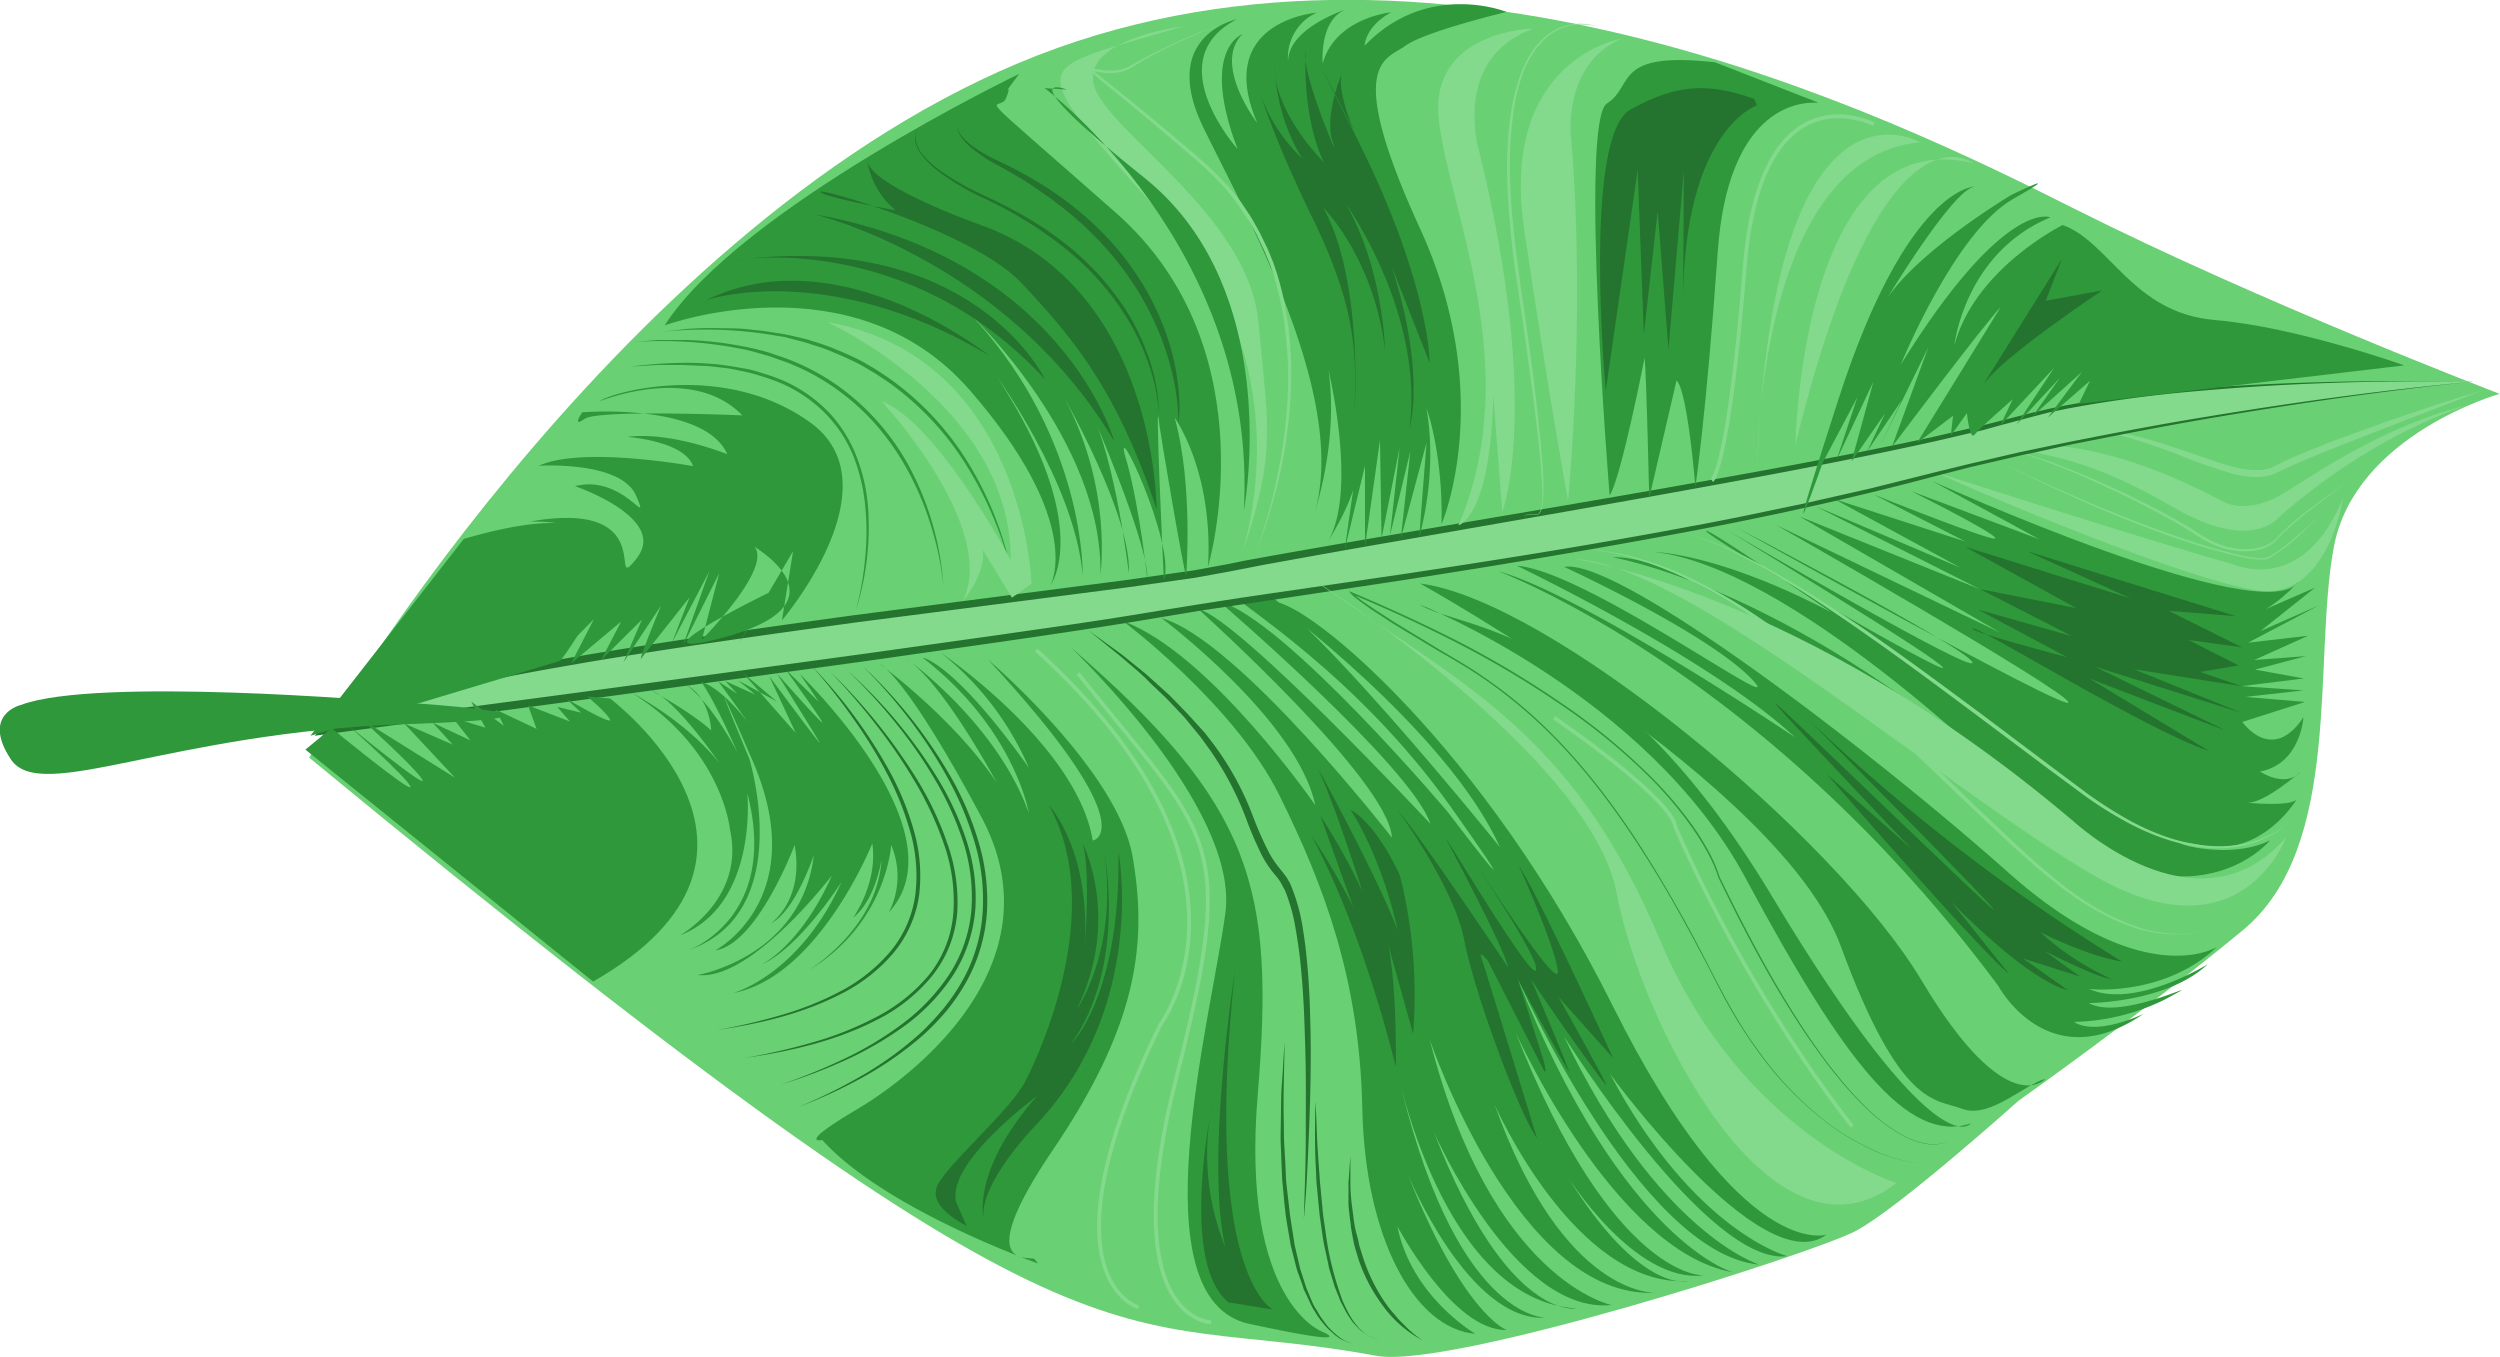 <svg id="r2" xmlns="http://www.w3.org/2000/svg" viewBox="0 0 650 352.8">
  <title>r2</title>
  <g>
    <g>
      <path d="M748.1,394.3s-37.6,10.6-43.1,39.8,2.5,78-23.6,99.6-58.4,44.4-58.4,44.4-31.3,28.1-42.4,33.9S475.2,648,456,644.4c-71.9-13.3-68.2,16.9-277.4-155.5,0,0,77.4-135.7,184.4-180.6s226.7,13.8,274.8,38S748.1,394.3,748.1,394.3Z" transform="translate(-98.2 -291.9)" fill="#69d074"/>
      <path d="M697.1,478.4s-.7,12.1-11.3,14.1c0,0,6.6,4.5,10.6,0,0,0-9.5,8.4-14,8.1,0,0,11,1.1,12.9-.8,0,0-9,15.1-24.6,11.9s5,5.1,17.7-1.3c0,0-17.8,22-54.3-1.3s-92.6-73.4-116.7-72.3c0,0,43.8,6.9,101.8,56.9,0,0-55.9-54.6-91-58.3,0,0,35.3.5,93.4,47.4s1.1,1.5,1.1,1.5-79.9-55.4-80.9-54.4,62.4,37.8,61.6,35.6-56-35.7-56-35.7,65,38.1,63.6,34.3-61.4-35.1-61.4-35.1,86.9,48.5,86.4,45.5-76-46.1-76-46.1l58.3,28-52.2-30.2,46.9,18.9-42.8-21.6,37.7,16-32.7-17.8,34,11-23.8-12.2s32.2,12.9,31.6,11.3-21.9-12.2-21.9-12.2l33.3,12.5L600.6,417s86.7,39.2,95.2,26.1c0,0-6.2,7.2-12.5,8.9l16.8-7.3L685.9,456l15.2-6.7-18.4,9.7,15.6-1.8-14,6.3,13.4-1-13.2,3.5,12.7,2.3-16.2,2,16.1,1.1L682,473.1l15.5,1.3-16.3,5.2S688.9,490.7,697.1,478.4Z" transform="translate(-98.2 -291.9)" fill="#2e983b"/>
      <path d="M679.5,452.1l-54.3-16.9,27,12.3-43-13.4L638,450l-24.9-4.9,23.8,12.2-24.4-6.9,23.2,12.4s-26.3-6.9-24.6-7.5,44.4,26.1,61.5,31.9l-31.2-18.9s37.1,14.3,34.8,13.2l-33.4-16.3,38.1,12-27.9-11.3,27.9,4.4-10.7-3.7,10-1.7-13-6.6,13.9,1.9-19.1-9.5Z" transform="translate(-98.2 -291.9)" fill="#24732e"/>
      <path d="M674.6,538.1s-18.9,12.1-54.3-19.4S519,436.8,504.9,439.3c0,0,36.8,16.9,48.6,29s-42.6-28-60.9-29.3c0,0,50.2,24,72.3,44.6,0,0-55.3-37.2-77.2-43.2,0,0,68.9,25.5,130.1,107.9,0,0,13,24.2,37.7,7.2,0,0-12,5.9-18.1,2.1a56.1,56.1,0,0,0,24.2-6.1l.5-.3c12.1-6.5-12.1,6.5-20.8,1.5,0,0,20.3-.1,30.9-10.1,0,0-19,11.8-30.9,6.4C641.2,549.1,660.8,551.2,674.6,538.1Z" transform="translate(-98.2 -291.9)" fill="#2e983b"/>
      <path d="M649.9,541.9a488.9,488.9,0,0,1-81.8-63.2s48,48.3,48.5,49.7-57.2-54.7-56.8-53.6,35.4,37.8,35.4,37.8l-22-19.4s38.5,44.5,47.4,52l-15.2-19s19.1,20.1,30.5,23.2l-11.7-8.3,14.8,4.7-9.3-6.7s12.3,6.3,16.7,7.2.7.1.7.1a70.5,70.5,0,0,1-18.5-12.2S640.3,540.3,649.9,541.9Z" transform="translate(-98.2 -291.9)" fill="#24732e"/>
      <path d="M692.6,509.6s-11.6,31.9-49.5,10.2-105.6-81.1-135.7-82.6c0,0,58.8,8.1,129.5,67.9C636.9,505,669.6,536.1,692.6,509.6Z" transform="translate(-98.2 -291.9)" fill="#83d98c"/>
      <path d="M692.8,506.2a20.1,20.1,0,0,1-4.7,3.2l-2.6,1.2-2.7.9a34.2,34.2,0,0,1-11.4.8c-7.6-.8-14.9-3.6-21.6-7.4a100.5,100.5,0,0,1-9.7-6.2l-9.2-6.8-18.3-13.7c-12.2-9.1-24.4-18.2-37-26.7-6.3-4.3-12.7-8.4-19.3-12.1-3.3-1.9-6.7-3.7-10.1-5.2a56.5,56.5,0,0,0-10.7-3.8,56.6,56.6,0,0,1,10.8,3.6c3.5,1.5,6.9,3.2,10.3,5,6.7,3.7,13.1,7.7,19.5,11.9,12.7,8.4,24.9,17.5,37.2,26.6l18.2,13.7,9.1,6.8a111.7,111.7,0,0,0,9.5,6.2c6.5,3.8,13.7,6.7,21.2,7.5a33.9,33.9,0,0,0,11.3-.6l2.7-.8,2.6-1.1A20.1,20.1,0,0,0,692.8,506.2Z" transform="translate(-98.2 -291.9)" fill="#83d98c"/>
      <path d="M677.1,530.6a16.9,16.9,0,0,1-5.5,3,24.1,24.1,0,0,1-6.2,1.2,34.1,34.1,0,0,1-12.5-1.8c-8-2.7-15.2-7.4-21.8-12.8l-2.5-2-2.4-2.1-4.7-4.2-9.2-8.6L594,485.8c-12.2-11.5-24.8-22.8-38.6-32.4a132.9,132.9,0,0,0-21.8-12.5,88.7,88.7,0,0,0-11.9-4.2,67,67,0,0,0-12.4-2.1,67.2,67.2,0,0,1,12.5,1.8,89.1,89.1,0,0,1,12,4,133,133,0,0,1,22.1,12.3,233.5,233.5,0,0,1,20.1,15.4c6.4,5.4,12.7,11.1,18.8,16.9L613,502.6l9.2,8.7,4.7,4.3,2.4,2.1,2.4,2c6.4,5.4,13.5,10.1,21.4,12.9a33.7,33.7,0,0,0,12.3,2.1,23.9,23.9,0,0,0,6.2-1.1A16.9,16.9,0,0,0,677.1,530.6Z" transform="translate(-98.2 -291.9)" fill="#83d98c"/>
      <path d="M707.4,421.4s-3.9,26.8-22.4,24-71.3-24.9-83.7-30.8c0,0,54.9,17.7,77.5,24C678.8,438.6,696.9,447.1,707.4,421.4Z" transform="translate(-98.2 -291.9)" fill="#83d98c"/>
      <path d="M740.1,397.2s-23.9,6.7-49.4,29.2c0,0-7,9.4-27.6-2.7s-34.7-14.5-44.6-15.1c0,0,19.5-6.7,57.9,13.8,0,0,6.3,3.7,16.3-2.7S720.7,401.6,740.1,397.2Z" transform="translate(-98.2 -291.9)" fill="#83d98c"/>
      <path d="M708.9,416.8l-10.1,7.8a73.6,73.6,0,0,0-9.5,8.5,11.5,11.5,0,0,1-6.1,2.1,18.6,18.6,0,0,1-6.4-.6,24.1,24.1,0,0,1-5.9-2.5c-1.8-1.2-3.6-2.3-5.4-3.4a244.5,244.5,0,0,0-22.8-11.6c-3.9-1.8-7.8-3.4-11.8-4.9l-3-1.1-3-1-1.5-.5-1.6-.4a25,25,0,0,0-3.1-.6,25,25,0,0,1,3.2.5l1.6.4,1.5.4,3.1,1,3,1c4,1.5,8,3.1,11.9,4.8s7.8,3.5,11.6,5.4,7.6,3.9,11.3,6c1.8,1.1,3.6,2.3,5.4,3.4a23.6,23.6,0,0,0,5.8,2.5,18.2,18.2,0,0,0,6.3.6,11.2,11.2,0,0,0,5.9-2,72.7,72.7,0,0,1,9.6-8.5Z" transform="translate(-98.2 -291.9)" fill="#83d98c"/>
      <path d="M743.7,393.4l-25.6,9.9-12.8,5c-4.2,1.7-8.5,3.4-12.6,5.3l-1.5.7-1.7.8a12.2,12.2,0,0,1-3.6.8,22.9,22.9,0,0,1-7.1-.8,128.4,128.4,0,0,1-13-4.5c-8.5-3.3-17.1-6.2-26.2-7.5a79.9,79.9,0,0,1,13.6,2.1c4.5,1.1,8.8,2.5,13.2,4s8.6,3.1,13,4.2a21.7,21.7,0,0,0,6.5.7,10.2,10.2,0,0,0,3.1-.7l3-1.5c4.2-2,8.5-3.6,12.7-5.3l12.9-4.7Q730.6,397.3,743.7,393.4Z" transform="translate(-98.2 -291.9)" fill="#83d98c"/>
      <path d="M704,423.3c-2.8,2.8-5.6,5.6-8.5,8.3a58.9,58.9,0,0,1-4.6,3.7l-2.5,1.6a5.6,5.6,0,0,1-1.5.5h-1.5a39.9,39.9,0,0,1-5.9-1l-5.8-1.5c-3.8-1.1-7.6-2.3-11.3-3.6-7.5-2.7-14.8-5.6-22.1-8.8l-10.8-4.9-10.7-5.2,10.8,5,10.9,4.8c7.3,3.1,14.7,6,22.1,8.6,3.7,1.3,7.5,2.6,11.3,3.7l5.7,1.5a39.6,39.6,0,0,0,5.8,1c2,.4,3.7-.9,5.3-2s3.1-2.4,4.6-3.7C698.3,428.8,701.2,426.1,704,423.3Z" transform="translate(-98.2 -291.9)" fill="#83d98c"/>
      <path d="M573.1,612.9s-22.2,7.5-55.6-59.5-78.8-104.8-88.3-105.1c0,0,45.4,33.6,59,63.9,0,0-71.3-88.7-69-65.5.2,1.8,31.6,20.2,56.5,55.4s-1.1.9-1.1.9-42.4-50.2-59.5-54.8c0,0,50.2,43.1,55,57.9,0,0-49.6-53.2-60.4-55.9,0,0,49.8,44.7,50.4,59.5,0,0-40-51.5-59.9-57.1,0,0,35.3,26.4,40,48.7,0,0-27.3-39.6-50-47.9,0,0,28.9,21.6,40.6,45.2s20.9,48,21.6,81.5,13.4,57.2,29.4,58.6c0,0-16.6-9.6-20.3-28,0,0,14.4,27.3,28.4,27,0,0-11.3-4-25.9-41,0,0,15.8,39,36.1,37.8,0,0-24.2.7-38.8-65.1,0,0,11.8,60.6,46.8,62.7,0,0-18,3.6-37.1-45.9,0,0,20.8,47.6,46.2,45,0,0-31.3-6.2-47.3-69.1,0,0,22.9,67.9,58.8,65.9,0,0-23.9,1.5-41.9-48.9,0,0,20.8,47.5,50.3,45.9,0,0-12.4,3.5-31.4-27.3,0,0,17.5,28,35.5,25.8,0,0-23.5,1.4-49-63.3,0,0,25.6,57.1,56.6,62.5,0,0-28.6-7.6-56-76.3,0,0,31.6,71.4,62.8,74.3,0,0-26.3-8-50.8-59.4,0,0,37.4,59.9,58.1,57.2,0,0-24.3-6.3-46.1-47.4C516.7,571,556.4,625.5,573.1,612.9Z" transform="translate(-98.2 -291.9)" fill="#2e983b"/>
      <g>
        <path d="M741.4,391.1s-78.7-1.9-119.6,9.9-179,33-206,38.9-217,24-233.1,42c0,0,183.1-24.1,214.9-29.9s129.2-17.1,199.6-35.7S741.4,391.1,741.4,391.1Z" transform="translate(-98.2 -291.9)" fill="#83d98c"/>
        <path d="M741.4,391.1c-23.7-.3-47.3.3-70.9,2.4a337,337,0,0,0-35.1,4.7l-4.3.9-4.3,1.1-8.6,2.3-4.3,1.2-4.3,1-8.6,2c-23.1,5.1-46.4,9.4-69.7,13.6s-46.6,8.2-69.9,12.3c-11.7,2-23.3,4.1-34.9,6.2l-8.7,1.7-8.8,1.6-17.6,2.5L321,453.7c-23.4,3.2-46.9,6.5-70.2,10.4-11.6,2-23.3,4.1-34.8,6.7-5.8,1.3-11.5,2.7-17.1,4.4-2.8.9-5.6,1.8-8.3,2.9s-5.4,2.4-7.2,4.3l-.9-1.7q70.2-9.2,140.3-18.8l35-4.9c11.7-1.7,23.4-3.3,35-5.2s23.3-3.8,35-5.5l35-5.1c23.3-3.5,46.6-7.2,69.8-11.5l8.7-1.6,8.7-1.7,17.3-3.6,17.2-3.9,17.2-4.3,8.6-2.1,8.6-2,4.3-1,4.3-.9,8.7-1.8c11.6-2.3,23.2-4.5,34.8-6.4C694.5,396.5,717.9,393.3,741.4,391.1Zm0,0c-23.5,2.4-46.8,5.8-70.1,9.8-11.6,2-23.2,4.3-34.8,6.6l-8.6,1.9-4.3.9-4.3,1-8.6,2-8.6,2.2c-22.8,6.1-45.9,11.1-69.1,15.4s-46.5,8.2-69.8,11.8l-35,5.3-17.5,2.6-17.4,2.9c-11.7,1.9-23.3,3.6-35,5.3l-35.1,5q-70.1,9.7-140.3,19l-2.9.4,2-2c2.4-2.4,5.2-3.6,7.9-4.8s5.6-2.1,8.5-3c5.7-1.7,11.5-3.2,17.2-4.5,11.6-2.6,23.2-4.7,34.9-6.7,23.3-3.9,46.8-7.2,70.2-10.4l70.4-9.1,17.5-2.5,8.7-1.6,4.4-.9,4.4-.8c11.6-2.1,23.3-4.1,35-6.1,23.3-4,46.7-7.9,70-12s46.6-8.3,69.7-13.3l8.6-2,4.3-1,4.3-1.1,8.6-2.2,4.3-1,4.4-.9a337.5,337.5,0,0,1,35.2-4.5C694,391.1,717.7,390.7,741.4,391.1Z" transform="translate(-98.2 -291.9)" fill="#24732e"/>
      </g>
      <path d="M517.6,567s-19.4-42.4-24.5-50c0,0,8.8,19.4,10.1,26.9s-17-21.2-24.6-32.1c0,0,16.6,24,18.8,30.9a3.4,3.4,0,0,1,.2,1.3c-.5,3.9-21.7-31.7-23.6-34.3,0,0,15.8,29.6,16.3,33.7,0,0-22.1-33-28.7-40.9,0,0,14.7,20.1,17.3,33.8s14.3,45.2,18.9,51.5c0,0-13.7-44.9-14.5-47s1.7.8,1.7.8l14.2,27.8c1.6,3.2.4-1.5.4-1.5l-6.8-21.5s13.8,25.6,13.3,23.9-10.6-25.8-10.2-24.5,20.5,29.8,19.9,28.1-12.4-22.8-12.4-22.8Z" transform="translate(-98.2 -291.9)" fill="#24732e"/>
      <path d="M462.2,519.6a128.1,128.1,0,0,1,3.4,41.1l-8.1-29.1s3.9,7.1,3.6,37.7c0,0-8-34.3-22-60.3,0,0,15,22.4,16,32.8L441.5,504s13.3,20.1,14.4,31c0,0-8.5-28.9-15.1-43.5,0,0,16.5,30.3,20.8,42.4,0,0-3.3-17.1-12.2-31.4C449.5,502.5,455.7,505.5,462.2,519.6Z" transform="translate(-98.2 -291.9)" fill="#24732e"/>
      <path d="M628.9,573.2" transform="translate(-98.2 -291.9)" fill="#54ed74"/>
      <path d="M630,572.4s-10,11.6-32.2-25.6-96.5-98.9-130.4-103.2c0,0,93.8,52,109.4,94.3s24.5,39.6,31.6,42.3S624.8,573.7,630,572.4Z" transform="translate(-98.2 -291.9)" fill="#2e983b"/>
      <path d="M610.6,584s-8.7,12.5-51.7-59.1-82.1-69.3-91.5-75.8c0,0,59.1,23.5,84.7,71.2S594.2,589.4,610.6,584Z" transform="translate(-98.2 -291.9)" fill="#2e983b"/>
      <path d="M442.1,638.2s-21.4-7.4-16.9-61.6-1.1-75.3-48.7-116.5c0,0,44,41.6,40.3,69.2S393.5,629.7,423,636.1,442.1,638.2,442.1,638.2Z" transform="translate(-98.2 -291.9)" fill="#2e983b"/>
      <path d="M429.2,632.4s-18.5-8.4-9.9-88.1c0,0-7.8,49.3-2.5,71.9a64.5,64.5,0,0,1-3.1-38.8s-9.3,42.3,3.9,53.1Z" transform="translate(-98.2 -291.9)" fill="#24732e"/>
      <path d="M355.1,463.4l1,.9c5.7,5,33.2,30.3,36.6,50.5,3.9,22.6,1.1,43.8-20.7,76s-5.7,27.4-4.8,28.5l.9,1.1s-39.8-14-56.1-32.1c0,0-7,1.5,8.9-7.9s52.5-38.5,32.5-76-26.5-39.9-26.5-39.9,28,20.5,35.9,41.2c0,0-17.1-34.8-29.5-43,0,0,23.9,16.8,32.4,40.6,0,0-3.6-21.8-27.6-40.4,0,0,7.9,1,27.6,28.6a77.2,77.2,0,0,0-22.9-29.9s35.4,24,39.5,48.8C382.3,510.6,396.4,507.9,355.1,463.4Z" transform="translate(-98.2 -291.9)" fill="#2e983b"/>
      <path d="M389,513.4s7.6,39.6-20.9,70.4c0,0-15.2,15.3-14.2,24.8,0,0-3.1-12.5,14-31.8,0,0-23.8,17.4-21.1,27.7l2.7,6.1s-9.6-4.5-7.8-9.9,19.6-20.2,23.3-28.1c0,0,22.2-41.8,6-71.2,0,0,11.3,11.9,9.1,38.6,0,0,1.9-22.3-.5-29,0,0,10.2,19.4-1.4,43.3,0,0,10.6-15.1,7.2-40.2,0,0,5.7,29-8.7,49.2C376.8,563.3,389.6,550.7,389,513.4Z" transform="translate(-98.2 -291.9)" fill="#24732e"/>
      <path d="M306.2,467.2s42.5,40.9,23.1,61.9a20.6,20.6,0,0,0,.6-17.5s-1.1,20.5-21.8,32.8c0,0,18.3-10.9,19.3-29.1,0,0-1.5,10.6-7.4,15.2,0,0,6.5-8.9,5-19.3,0,0-13.9,34.7-36.2,38.9,0,0,17.2-4.6,28.2-28.9,0,0-10.8,17-20.8,21.5,0,0,10.2-4.9,18.3-23.2,0,0-20.9,27.5-34.9,25.9,0,0,27.1-4.7,30.2-31.2,0,0-4.8,14.6-11.2,17.8,0,0,8.8-6,6.2-20.4,0,0-9.6,25.7-20.6,27.4,0,0,25.3-13.4,9.6-49.5s-.8-.4-.8-.4,12.4,40-15.7,49.8c0,0,23.6-8.4,15.2-40.8,0,0,2.9,29-17.5,37,0,0,17-9.5,13-27.5,0,0-1.9-20.9-25.6-35.6,0,0,14.3,7.4,22.9,18.4,0,0-11.3-16.6-17.8-19,0,0,10.5,5.7,15.6,10.4,0,0-.2-8.4-6.4-11.8,0,0,6.1,4.1,13.2,17.5,0,0-5.7-13.3-9.4-18.3,0,0,6,1,15.9,15.6L285,469.1l4.9,3.2-3.1-3.3,7.8,3.5-4.5-3.7,10.1,5.5-8.9-7.5,13.8,15.7-6.9-14.8s13.4,18.1,13.1,17.3-11.1-18-11.1-18,12.2,13.8,11.8,12.7-9.6-13.8-9.6-13.8l8.7,8.5Z" transform="translate(-98.2 -291.9)" fill="#2e983b"/>
      <path d="M256.8,473.5s53.9,40.3-4.4,73.6l-74.8-60.3,6.8-5.6s21.3,17.5,20.5,15.2-16.4-16.1-16.4-16.1,21.3,17.4,19.5,14.3S192.3,479,192.3,479l24.2,15.1-13.2-14.1,12.6,5.5-5.2-5.7,9.8,4.6-4.6-5.9,8.5,2.6-3.7-6.8,8.5,6.3-2.1-4.2,10.6,5-2.2-6.1,10.9,4.2-3.3-3.8,6.2,1.5-3.8-3.6s11.9,7,11.3,5.4-5.9-6-5.9-6Z" transform="translate(-98.2 -291.9)" fill="#2e983b"/>
      <path d="M473,428.2s14.4-33.3-5.6-76.9-8.8-43.8-3.8-47.5,26.3-8.8,26.3-8.8-20.5-8.3-36.9,8.8c0,0,.1-5,6.9-8.7,0,0-14.5,1.4-17.8,13.3,0,0-1-11.5,6.2-14.1,0,0-15.2,4.8-15.2,13.6a12.8,12.8,0,0,1,7.4-12.7s-26.8,2.1-15.4,28.7c0,0-11.7-15.2-3.9-23.1,0,0-11.1,4-1.2,29.9,0,0-20.8-23.2-.2-33.8,0,0-20.4,4.2-8.7,28.2s39.3,73,28,102.8c0,0,7.4-19.6,4.5-39.8,0,0,8,32.9-.7,45.4,0,0,9-13.3,8.1-21.1l-3.2,22.5,5.3-21.9V434l3.9-27.7.4,25.6,4.7-23.6-2.5,22.8,5.3-21.9-2.5,22.8,6.7-25-1.9,24.5s4.9-16.1,1.9-33.3C469.2,398.2,473.4,409.9,473,428.2Z" transform="translate(-98.2 -291.9)" fill="#2e983b"/>
      <path d="M469.9,386.2s.1-20.7-19.2-58.9-.4-1.2-.4-1.2-5.2-11.8-2.9-15.9c0,0-4.4,10-3.1,17.1a12.6,12.6,0,0,0,.5,1.7c2.5,7.1-8.7-19-7.1-23.8,0,0-1.2,16.4,4.7,28.9,0,0-13-12.7-12.9-25.5,0,0,.2,13.6,7.4,24.6a41.8,41.8,0,0,1-12.1-20.6s2.8,11.7,14.9,36.5,10.9,37,10.7,49.7c0,0,2.3-34.2-8.2-53,0,0,13.2,13.1,16.1,37,0,0-.4-21-10.3-38.1,0,0,20.5,28.4,16.7,58.4,0,0,4.3-14.2-4.7-42Z" transform="translate(-98.2 -291.9)" fill="#24732e"/>
      <path d="M412.3,439.2s16.6-56.2-24-92-30.2-25.4-28.5-29.8-.4-1.2-.4-1.2l3.8-5.1S290.6,346,271,376.5c0,0,49-18,79.3,16.8s21,50.8,21,50.8,11.5-15.1-13.6-53.8l-1.1-1.6s21.1,28.7,23.1,52.8c0,0,.9-34.7-27.9-66.5l-1-1.1s34.3,32.8,33.5,67.4c0,0,3.3-22.3-9.4-46,0,0,17.6,30.8,16.8,45.7,0,0-3.4-29.3-10-42.5,0,0,15.3,34.9,14.8,44,0,0-1.8-17.4-5.2-30.1l-.4-1.3c-3.6-12.8,13.2,22.5,9.9,31.7,0,0-2.6-55-1.1-40,.2,1.8,6.1,36.8,6.9,38.9,0,0,1.9-23.7-3-41.2C403.6,400.5,413.7,414.3,412.3,439.2Z" transform="translate(-98.2 -291.9)" fill="#2e983b"/>
      <path d="M404.6,402a56.4,56.4,0,0,0-1.5-12.5,70.4,70.4,0,0,0-3.9-12,75.7,75.7,0,0,0-13.5-21.1,80.7,80.7,0,0,0-9-8.7c-1.6-1.4-3.3-2.6-4.9-3.9l-2.6-1.8-2.6-1.8c-3.5-2.4-7.2-4.3-10.9-6.4a38.2,38.2,0,0,1-5.2-3.7,16.1,16.1,0,0,1-2.2-2.3,5.6,5.6,0,0,1-1.2-2.9,5.5,5.5,0,0,0,1.4,2.7,16,16,0,0,0,2.3,2.1,37.4,37.4,0,0,0,5.4,3.3,124.2,124.2,0,0,1,11.3,5.9,87.9,87.9,0,0,1,10.5,7.3,79.7,79.7,0,0,1,9.3,8.8,75.9,75.9,0,0,1,7.7,10.3,68.3,68.3,0,0,1,5.7,11.5,60.5,60.5,0,0,1,4.1,18.7A38.3,38.3,0,0,1,404.6,402Z" transform="translate(-98.2 -291.9)" fill="#24732e"/>
      <path d="M399.5,399.6a45.8,45.8,0,0,0-2.5-12.6,59.3,59.3,0,0,0-5.3-11.6,71,71,0,0,0-16.8-19.1,103.1,103.1,0,0,0-21.9-13.3,65.9,65.9,0,0,1-11-6.7,22.3,22.3,0,0,1-4.5-4.6,7.6,7.6,0,0,1-1.3-3,4.4,4.4,0,0,1,.7-3.1,4.3,4.3,0,0,0-.5,3.1,7.4,7.4,0,0,0,1.3,2.9,22,22,0,0,0,4.6,4.4,65.7,65.7,0,0,0,11.1,6.4l5.8,2.8c1.9,1,3.8,2,5.7,3.1a87.5,87.5,0,0,1,10.7,7.3,70.1,70.1,0,0,1,16.9,19.5C396.6,382.6,399.5,391,399.5,399.6Z" transform="translate(-98.2 -291.9)" fill="#24732e"/>
      <path d="M398.9,424.3s.2-57.4-45.7-73.9c0,0-28.5-10-29.5-16.7a21,21,0,0,0,7.4,12.9s-19.1-3.5-19.6-4.8,40,10.6,52.2,23.6S388.4,392.3,398.9,424.3Z" transform="translate(-98.2 -291.9)" fill="#24732e"/>
      <path d="M387.9,406.6s-13.2-47.4-78-59C309.9,347.6,359.7,359.4,387.9,406.6Z" transform="translate(-98.2 -291.9)" fill="#24732e"/>
      <path d="M369.9,390.5s-18.6-38.9-80.2-31C289.8,359.5,334,351.7,369.9,390.5Z" transform="translate(-98.2 -291.9)" fill="#24732e"/>
      <path d="M355.5,384.4l-1.4-1c-7.2-5.3-41.5-28.7-72.4-13.4C281.7,369.9,313.1,359.1,355.5,384.4Z" transform="translate(-98.2 -291.9)" fill="#24732e"/>
      <path d="M571,318.6h-1c-4.5-.1-22.6,1.7-25.2,38.9-3,42.4-5.8,61-5.8,61s-2-25-4.9-27.7L527,421.4s-.7-31.7-1.2-36.5c0,0-6.2,31.7-9.1,35.8,0,0-7.9-97.4-.7-101.9s1.4-13.7,28.1-10.7" transform="translate(-98.2 -291.9)" fill="#2e983b"/>
      <path d="M555,319.3s-19.1,6.2-19.2,51.4l.2-34.5-4,46.5-2.8-35.9-3.6,32L524,336l-8.3,57.5s-6.1-66.1,6.4-73.1,20.8-6.8,32.2-2.8" transform="translate(-98.2 -291.9)" fill="#24732e"/>
      <path d="M723.3,386.9s-28-10-49.3-11.8-27.3-20.3-39.5-24.7c0,0-22.9,11.3-28.2,31.4,0,0,2.6-24.1,25-33.4,0,0-11.9-5.2-38.9,38.3,0,0,14-34.4,29.1-43s-.4-1.1-.4-1.1-26.3,15.7-33.5,28.9c0,0,18-30.2,24-31.1,0,0-17.5,0-35.4,55.3l-5,15.6c-9.8,31.2.9.9.9.9l9-17-5.4,16.3,9.6-20.4-5.7,20.8,8.7-12.5-4.6,9.8,9-13.3-6.1,12.8,13-26.6-9.5,26s23.8-31.7,28.3-36.4l-21.8,35.4,9.4-7.1-.6,5.2,4.2-5.9s.7,7.3,2,5.6,9.9-9.2,9.9-9.2l-3.2,6.8,14-15-9.8,14.8,11.3-12.2-7.1,10,12.8-11.5-8.9,11.9,11-9.6-2.9,6" transform="translate(-98.2 -291.9)" fill="#2e983b"/>
      <path d="M644.8,367.4s-26.9,17.8-31.2,24.9l20.7-33.1-4.2,10.9Z" transform="translate(-98.2 -291.9)" fill="#24732e"/>
      <path d="M301.5,453.2s30-35.2,7.3-51.5-52.2-7.6-54.6-5.5c0,0,24-9.8,37,3.7,0,0-37.5-1.6-41,.9s-.6-1.7-.6-1.7,31.7-2.6,37.7,10.9c0,0-14.7-6-26-4.5,0,0,14.8,1,17.1,7.6,0,0-28.9-5.3-40.1-.1,0,0,20.1-1.3,24.9,7l.4.8c3.9,9.2-3.3-5.7-15.9-2.5,0,0,22.9,7.8,16.7,17.8l-.6.9c-8.2,10.4,6.9-15.6-27.8-9.5,0,0,26.7-.8,15,14a213.8,213.8,0,0,1-23.5,25.3s30.2-18.9,29.7-25.6l-16.1,23.3,11.5-11.6-5.9,11.5,13-10.9-5.2,10L265.1,453l-4.8,11.1,9.8-14.8s-6.4,15.4-5.1,13.7,12.5-15.8,12.5-15.8L272.9,459l9.7-18.5-6.9,19.4,9.5-19-4.5,17.3s22.1-22.3,11.6-25.4c0,0,29.5,15.7-7.3,25.2-24.7,6.3,14.3-12.6,14.3-12.6L290.4,459l14-23.8Z" transform="translate(-98.2 -291.9)" fill="#2e983b"/>
      <path d="M320.7,450.7a79.2,79.2,0,0,0,2.4-13.3,67.8,67.8,0,0,0,.1-13.5,48.1,48.1,0,0,0-3-13.1,34.3,34.3,0,0,0-7.2-11.2,37.1,37.1,0,0,0-10.9-7.7,51.7,51.7,0,0,0-6.3-2.3l-1.6-.5-.8-.2-.8-.2-3.3-.7a32.7,32.7,0,0,0-3.3-.5l-3.4-.4-6.8-.3H269l-6.8.4c9-1.1,18.2-1.5,27.2.1l3.4.6.8.2.8.2,1.6.5a52.5,52.5,0,0,1,6.4,2.3,38,38,0,0,1,11.2,7.9,35.3,35.3,0,0,1,7.3,11.6,46.3,46.3,0,0,1,3,13.3A71.9,71.9,0,0,1,320.7,450.7Z" transform="translate(-98.2 -291.9)" fill="#2e983b"/>
      <path d="M343.5,444.4a75.1,75.1,0,0,0-2.8-14.3,78.7,78.7,0,0,0-5.3-13.6,68.2,68.2,0,0,0-7.8-12.2,59.4,59.4,0,0,0-10.4-10.1,57.6,57.6,0,0,0-12.5-7.3l-1.7-.7-1.7-.6-3.4-1.2c-2.3-.6-4.6-1.4-7-1.8a105.9,105.9,0,0,0-29-1.7l7.3-.6h7.3a89.9,89.9,0,0,1,14.6,1.6,66.5,66.5,0,0,1,7.1,1.7l3.5,1.2,1.7.6,1.7.7a58.4,58.4,0,0,1,12.7,7.4,62.1,62.1,0,0,1,18.3,22.7A76.1,76.1,0,0,1,343.5,444.4Z" transform="translate(-98.2 -291.9)" fill="#2e983b"/>
      <path d="M361.5,442.4a85.1,85.1,0,0,0-4.6-14.9,91.9,91.9,0,0,0-7-13.9,74.9,74.9,0,0,0-21.1-22.6l-3.2-2.1-3.4-2a72.8,72.8,0,0,0-7.1-3.3c-2.4-1.1-4.9-1.8-7.3-2.6L304,380l-1.9-.5-1.9-.3a109,109,0,0,0-31.1-.9l7.8-.9,3.9-.2h3.9c2.6.1,5.2,0,7.8.3l3.9.4,3.9.6,1.9.3,1.9.4,3.8.9c2.5.8,5,1.5,7.5,2.6a73.7,73.7,0,0,1,7.2,3.3l3.4,2,3.3,2.2a74.5,74.5,0,0,1,21.2,23A87.4,87.4,0,0,1,361.5,442.4Z" transform="translate(-98.2 -291.9)" fill="#2e983b"/>
      <path d="M366.4,443.7s-1.7-58.9-53.2-68.1c0,0,47.9,21.7,47.8,61.9,0,0-19.1-35.8-33.6-41.3,0,0,30.6,32.9,21.1,52,0,0,5.8-6.5,5.3-13.2l7.5,12.3Z" transform="translate(-98.2 -291.9)" fill="#83d98c"/>
      <path d="M420.6,437.5s17.4-47.6-17-86-37.1-40.6-17.4-47l19.8-5.8s-26.4,3.2-23.4,15.2,40.3,33.8,42.8,61.8S430.4,409,420.6,437.5Z" transform="translate(-98.2 -291.9)" fill="#83d98c"/>
      <path d="M424.5,436.1a133.9,133.9,0,0,0,6.1-22,126.6,126.6,0,0,0,2.5-22.7,101,101,0,0,0-.5-11.4,83,83,0,0,0-1.8-11.2c-.5-1.8-.9-3.7-1.5-5.5s-.6-1.8-.9-2.7l-1.1-2.6a27.7,27.7,0,0,0-1.2-2.6l-1.2-2.6-1.4-2.5A25.8,25.8,0,0,0,422,348l-1.6-2.4c-.5-.8-1.1-1.5-1.7-2.3l-1.8-2.2L415,339a98.7,98.7,0,0,0-8.4-7.7q-8.7-7.5-17.5-14.7l-4.4-3.6-2.2-1.9a2.4,2.4,0,0,1-.5-.7.5.5,0,0,1,.2-.6h.7l1.4.2a13.4,13.4,0,0,0,5.6-.1,8.9,8.9,0,0,0,2.5-1.1l2.5-1.4c3.4-1.8,6.8-3.4,10.3-5s7.1-2.9,10.7-4.2q-5.4,2-10.6,4.4c-3.5,1.6-6.9,3.3-10.2,5.2l-2.4,1.5a9.5,9.5,0,0,1-2.7,1.2,14,14,0,0,1-5.8.2l-1.4-.2h-.3a.2.2,0,0,0,.1-.2l.4.4,2.2,1.8,4.5,3.6c6,4.8,11.8,9.7,17.6,14.6a99.6,99.6,0,0,1,8.5,7.8l2,2.1,1.8,2.2c.6.8,1.2,1.5,1.7,2.3l1.6,2.4a26.5,26.5,0,0,1,1.5,2.5l1.4,2.5L427,355a28.4,28.4,0,0,1,1.2,2.6l1.1,2.7c.3.9.6,1.8.9,2.7s1.1,3.7,1.5,5.5a83.9,83.9,0,0,1,1.8,11.4,91.9,91.9,0,0,1,.4,11.5,126.4,126.4,0,0,1-2.7,22.8A134.1,134.1,0,0,1,424.5,436.1Z" transform="translate(-98.2 -291.9)" fill="#83d98c"/>
      <path d="M591.3,599.5s-40.2-12.6-61.5-63.2-47.5-64.5-80.6-87.1-1-.9-1-.9,64.2,42.8,70.3,75.7S558.4,625,591.3,599.5Z" transform="translate(-98.2 -291.9)" fill="#83d98c"/>
      <path d="M598.3,594.5a40,40,0,0,1-13-3.5,61.5,61.5,0,0,1-11.6-6.8,87.9,87.9,0,0,1-18.7-19.3,115.4,115.4,0,0,1-7.3-11.4c-2.2-3.9-4.2-8-6.3-12-4.2-8-8.5-15.9-13.2-23.5-9.4-15.3-20.2-30-33.9-41.7a122.9,122.9,0,0,0-10.7-8.2c-3.7-2.5-7.6-4.8-11.5-7l-11.6-7-5.7-3.7-2.8-2-1.3-1a8.1,8.1,0,0,1-1.3-1.2l-.5-.6.8.3c9.5,4,18.9,8.3,28.1,13a248.9,248.9,0,0,1,26.5,15.9,160.2,160.2,0,0,1,23.8,19.7,101,101,0,0,1,10,11.8,67.5,67.5,0,0,1,4.1,6.5,36.7,36.7,0,0,1,3.1,7.1h0c7,14.4,14.5,28.7,23.5,42,2.3,3.3,4.6,6.6,7.2,9.7a86.9,86.9,0,0,0,8.1,8.9,41.7,41.7,0,0,0,9.7,7,18.9,18.9,0,0,0,5.7,1.8,8.9,8.9,0,0,0,5.8-1,8.9,8.9,0,0,1-5.8,1.1,19,19,0,0,1-5.7-1.8,41.7,41.7,0,0,1-9.8-7,87,87,0,0,1-8.2-8.9c-2.6-3.1-4.9-6.4-7.2-9.6-9.1-13.3-16.6-27.5-23.6-42h0a36.5,36.5,0,0,0-3.1-7,67.2,67.2,0,0,0-4.1-6.5,100.7,100.7,0,0,0-9.9-11.8A159.8,159.8,0,0,0,504,475.1a248.5,248.5,0,0,0-26.5-15.8c-9.1-4.7-18.5-9-28-13l.3-.3,1.2,1.1,1.3,1,2.8,1.9,5.7,3.7,11.5,7c3.9,2.3,7.8,4.5,11.5,7.1a123.2,123.2,0,0,1,10.7,8.2c13.7,11.8,24.6,26.5,33.9,41.8,4.7,7.7,9.1,15.6,13.2,23.6s8.2,16.1,13.5,23.3a87.8,87.8,0,0,0,18.6,19.4,61.4,61.4,0,0,0,11.6,6.8A39.9,39.9,0,0,0,598.3,594.5Z" transform="translate(-98.2 -291.9)" fill="#2e983b"/>
      <path d="M579.8,584.8s-25.7-31.5-46.1-78.1c0,0,1.2-5.4-31.4-28.2" transform="translate(-98.2 -291.9)" fill="none" stroke="#83d98c" stroke-miterlimit="10"/>
      <path d="M468.1,640.4a30.2,30.2,0,0,1-10.2-8.8,43.7,43.7,0,0,1-6.4-12l-1-3.3c-.3-1.1-.5-2.2-.7-3.3l-.3-1.7c-.1-.6-.1-1.1-.2-1.7s-.3-2.3-.4-3.4a13.1,13.1,0,0,1-.1-1.7v-5.1c.2-2.3.3-4.5.5-6.8,0,2.3,0,4.5,0,6.8s.2,4.5.5,6.7.5,4.5,1.1,6.6.5,2.2.8,3.3l1,3.2a45.4,45.4,0,0,0,6,11.9,29.7,29.7,0,0,0,2.1,2.6l1.1,1.3,1.2,1.2A28.2,28.2,0,0,0,468.1,640.4Z" transform="translate(-98.2 -291.9)" fill="#24732e"/>
      <path d="M457.3,639.9a6.4,6.4,0,0,1-4-1.1,18.6,18.6,0,0,1-1.7-1.3l-1.5-1.6a24.9,24.9,0,0,1-2.3-3.6l-1-1.9-.8-2-.8-2-.6-2c-.4-1.4-.9-2.7-1.1-4.1l-.9-4.1c-.3-1.4-.5-2.8-.7-4.2s-.4-2.8-.6-4.2l-.4-4.2-.4-4.2c-.1-1.4-.1-2.8-.2-4.2-.3-5.6-.2-11.3-.1-16.9.2,2.8.3,5.6.4,8.4s.3,5.6.5,8.4.2,2.8.3,4.2l.4,4.2.4,4.2c.2,1.4.4,2.8.6,4.2a80.9,80.9,0,0,0,3.8,16.3l.7,2,.9,1.9a25.1,25.1,0,0,0,2.1,3.6l1.3,1.6a18.4,18.4,0,0,0,1.6,1.4A6.6,6.6,0,0,0,457.3,639.9Z" transform="translate(-98.2 -291.9)" fill="#24732e"/>
      <path d="M450.2,641.2a7.5,7.5,0,0,1-2.5-.7l-1.2-.6-1.1-.8-1-.9-1-.9a26.2,26.2,0,0,1-1.7-2,15.4,15.4,0,0,1-1.5-2.2l-.7-1.1-.6-1.2-1.1-2.4-.6-1.2-.4-1.3-.9-2.5a19.8,19.8,0,0,1-.8-2.5l-1.3-5.2-.9-5.2-.4-2.6-.3-2.6-.5-5.3c-.2-1.8-.2-3.5-.3-5.3l-.2-5.3c-.1-1.8,0-3.5,0-5.3.1-3.5,0-7,.3-10.6s.4-7,.7-10.5c-.1,7-.4,14.1-.2,21.1,0,1.8,0,3.5.1,5.3l.3,5.3c.1,1.8.1,3.5.3,5.3l.6,5.2.3,2.6.4,2.6.8,5.2,1.2,5.1c.1.4.2.9.3,1.3l.4,1.2.8,2.5.4,1.2.5,1.2,1,2.4.6,1.2.7,1.1a15.8,15.8,0,0,0,1.4,2.2,25.8,25.8,0,0,0,1.6,2.1l.9.9,1,.9,1,.8,1.1.7A7.4,7.4,0,0,0,450.2,641.2Z" transform="translate(-98.2 -291.9)" fill="#24732e"/>
      <path d="M413.1,635.7s-25.2-.4-9-63.8,8.5-61.9-25.6-104.9" transform="translate(-98.2 -291.9)" fill="none" stroke="#83d98c" stroke-miterlimit="10"/>
      <path d="M394.2,631.8s-26.5-7.5,5.7-73.5c0,0,30.7-40.4-32.3-97.4" transform="translate(-98.2 -291.9)" fill="none" stroke="#83d98c" stroke-miterlimit="10"/>
      <path d="M437.2,608.9c.2-7.2.5-14.4.5-21.6s.1-14.4-.1-21.6-.4-14.4-1.1-21.5c-.3-3.6-.8-7.1-1.4-10.6a46.6,46.6,0,0,0-2.8-10.2l-.6-1.1-.6-1.1-.7-1-.9-1.1a27.2,27.2,0,0,1-3.1-4.6,96.2,96.2,0,0,1-4.3-10A80.1,80.1,0,0,0,412,485.8l-1.6-2.2-1.7-2.1c-1.2-1.4-2.2-2.8-3.5-4.1l-3.7-3.9-3.9-3.7-1.9-1.9-2-1.8-4.1-3.5-8.4-6.8,8.7,6.3,4.2,3.4,2.1,1.7,2,1.8,4,3.6,3.8,3.9c1.3,1.3,2.5,2.7,3.7,4l1.8,2,1.7,2.2a76.1,76.1,0,0,1,10.6,19,95,95,0,0,0,4.3,9.8,25.3,25.3,0,0,0,2.9,4.3l.8,1,.9,1.2.7,1.2a8.2,8.2,0,0,1,.6,1.3,48.3,48.3,0,0,1,2.9,10.6c.6,3.6,1,7.2,1.3,10.8s.5,7.2.6,10.8.2,7.2.2,10.8c0,7.2-.2,14.4-.5,21.6S437.9,601.7,437.2,608.9Z" transform="translate(-98.2 -291.9)" fill="#24732e"/>
      <path d="M322.3,464.9a123.3,123.3,0,0,1,23,28.8,79.3,79.3,0,0,1,7.3,17,53.2,53.2,0,0,1,2.2,18.4,43,43,0,0,1-5.2,17.8,52.5,52.5,0,0,1-5.2,7.7,63.9,63.9,0,0,1-6.5,6.7,89.5,89.5,0,0,1-15.2,10.6,132.9,132.9,0,0,1-16.8,7.8,142.7,142.7,0,0,0,16.5-8.2,89.3,89.3,0,0,0,14.9-10.8,70.9,70.9,0,0,0,6.3-6.7,51.6,51.6,0,0,0,5.1-7.6,42.1,42.1,0,0,0,5-17.4,52.2,52.2,0,0,0-2.1-18.1,82.7,82.7,0,0,0-7.1-16.9,119.2,119.2,0,0,0-10.1-15.4A132.6,132.6,0,0,0,322.3,464.9Z" transform="translate(-98.2 -291.9)" fill="#24732e"/>
      <path d="M318.5,466.2a126,126,0,0,1,23.2,27.6,76.6,76.6,0,0,1,7.7,16.4,47.5,47.5,0,0,1,2.4,17.9,37.3,37.3,0,0,1-5.7,17.2,50.3,50.3,0,0,1-12.4,13.1,88.1,88.1,0,0,1-15.6,9.1,139.8,139.8,0,0,1-16.9,6.4,151.4,151.4,0,0,0,16.7-6.8,87.9,87.9,0,0,0,15.3-9.3,51.2,51.2,0,0,0,12.1-13,36.4,36.4,0,0,0,5.5-16.8,46.6,46.6,0,0,0-2.3-17.6,80,80,0,0,0-7.5-16.3,119.4,119.4,0,0,0-10.3-14.7A137.1,137.1,0,0,0,318.5,466.2Z" transform="translate(-98.2 -291.9)" fill="#24732e"/>
      <path d="M313.9,466.4a144.6,144.6,0,0,1,22.7,28.1,83.6,83.6,0,0,1,7.8,16.4,45.6,45.6,0,0,1,2.7,18,31.1,31.1,0,0,1-2,8.9,30.5,30.5,0,0,1-4.6,7.9A43.8,43.8,0,0,1,326.3,557c-10.8,5.6-22.8,8.3-34.7,10a161.1,161.1,0,0,0,17.6-4,85.5,85.5,0,0,0,16.7-6.6,44.2,44.2,0,0,0,13.9-11.1,29.5,29.5,0,0,0,6.3-16.4,44.7,44.7,0,0,0-2.5-17.6,87.8,87.8,0,0,0-7.6-16.3,138.2,138.2,0,0,0-10.2-14.9A160.8,160.8,0,0,0,313.9,466.4Z" transform="translate(-98.2 -291.9)" fill="#24732e"/>
      <path d="M309.1,464.9a127.7,127.7,0,0,1,20.1,27,74.4,74.4,0,0,1,6.5,15.6,42.4,42.4,0,0,1,1.5,16.9,30.1,30.1,0,0,1-6.9,15.5,43.2,43.2,0,0,1-13.4,10.4c-10.1,5.2-21.2,7.8-32.3,9.4a149.2,149.2,0,0,0,16.4-3.8,80.8,80.8,0,0,0,15.6-6.2,43.8,43.8,0,0,0,13-10.3,29.2,29.2,0,0,0,6.6-15,41.5,41.5,0,0,0-1.4-16.5,78.1,78.1,0,0,0-6.3-15.5,121.8,121.8,0,0,0-8.9-14.3A141.5,141.5,0,0,0,309.1,464.9Z" transform="translate(-98.2 -291.9)" fill="#24732e"/>
      <path d="M243.9,463.7s39-50.3-25.1-31.7l-39.9,51.2Z" transform="translate(-98.2 -291.9)" fill="#2e983b"/>
      <path d="M421.6,424.6s.1-.6.3-1.8c1.5-10,6.7-58.4-26.2-84.7-36.8-29.4-20.1-22.9-20.1-22.9l-5.8-.4S425.4,356.3,421.6,424.6Z" transform="translate(-98.2 -291.9)" fill="#2e983b"/>
      <path d="M505.9,422.1s4.7-48.1.8-94.2c0,0-2.5-19.2,13.2-26,0,0-32,5.2-25.4,49.8S505.9,422.1,505.9,422.1Z" transform="translate(-98.2 -291.9)" fill="#83d98c"/>
      <path d="M488.8,425s10.4-26.9-6-93.7c0,0-7.4-24.3,14.2-32,0,0-27.4.4-24.7,23.9s22.5,64.6,5.1,105.3c0,0,13.9-3.1,7.4-70.3S488.8,425,488.8,425Z" transform="translate(-98.2 -291.9)" fill="#83d98c"/>
      <path d="M513.9,298.9a15.1,15.1,0,0,0-8.9.1,13.3,13.3,0,0,0-4,2.1,16.7,16.7,0,0,0-1.7,1.5l-1.5,1.7a27.7,27.7,0,0,0-4.1,8,54.6,54.6,0,0,0-2,8.8c-1.7,12-.8,24.2.7,36.2s3.5,24.1,4.9,36.1c.7,6,1.4,12.1,1.9,18.2.2,3,.4,6.1.3,9.1a21.3,21.3,0,0,1-.2,2.3,5.3,5.3,0,0,1-.7,2.2,1.4,1.4,0,0,1-1,.6h-2.3a1.9,1.9,0,0,0-1,.5,1.9,1.9,0,0,1,1-.6h2.3a1.2,1.2,0,0,0,.9-.6,5.2,5.2,0,0,0,.6-2.1,21.1,21.1,0,0,0,.1-2.3c0-3-.3-6.1-.5-9.1-.6-6-1.3-12.1-2.1-18.1l-2.5-18.1c-.9-6-1.8-12-2.6-18.1-1.3-12.1-2.3-24.4-.4-36.5a55.3,55.3,0,0,1,2.2-8.9,28,28,0,0,1,4.3-8.1l1.6-1.7a17.1,17.1,0,0,1,1.8-1.5,13.6,13.6,0,0,1,4.1-2A14.9,14.9,0,0,1,513.9,298.9Z" transform="translate(-98.2 -291.9)" fill="#83d98c"/>
      <path d="M611.1,334.3s-23.6-18.8-46.1,73.3C565,407.7,566.4,323.5,611.1,334.3Z" transform="translate(-98.2 -291.9)" fill="#83d98c"/>
      <path d="M555.1,413.1s-.1-80.3,42.3-84.2C597.4,328.9,559.3,306.3,555.1,413.1Z" transform="translate(-98.2 -291.9)" fill="#83d98c"/>
      <path d="M585.4,324.2s-29.4-15.3-33.6,37.4-8.5,55.2-8.5,55.2" transform="translate(-98.2 -291.9)" fill="none" stroke="#83d98c" stroke-miterlimit="10"/>
    </g>
    <path d="M199.1,474.3s-76-6.5-95.5.9c0,0-10.3,2.4-2.6,14.1s41.2-7,102.4-9.1S199.1,474.3,199.1,474.3Z" transform="translate(-98.2 -291.9)" fill="#2e983b"/>
  </g>
</svg>
